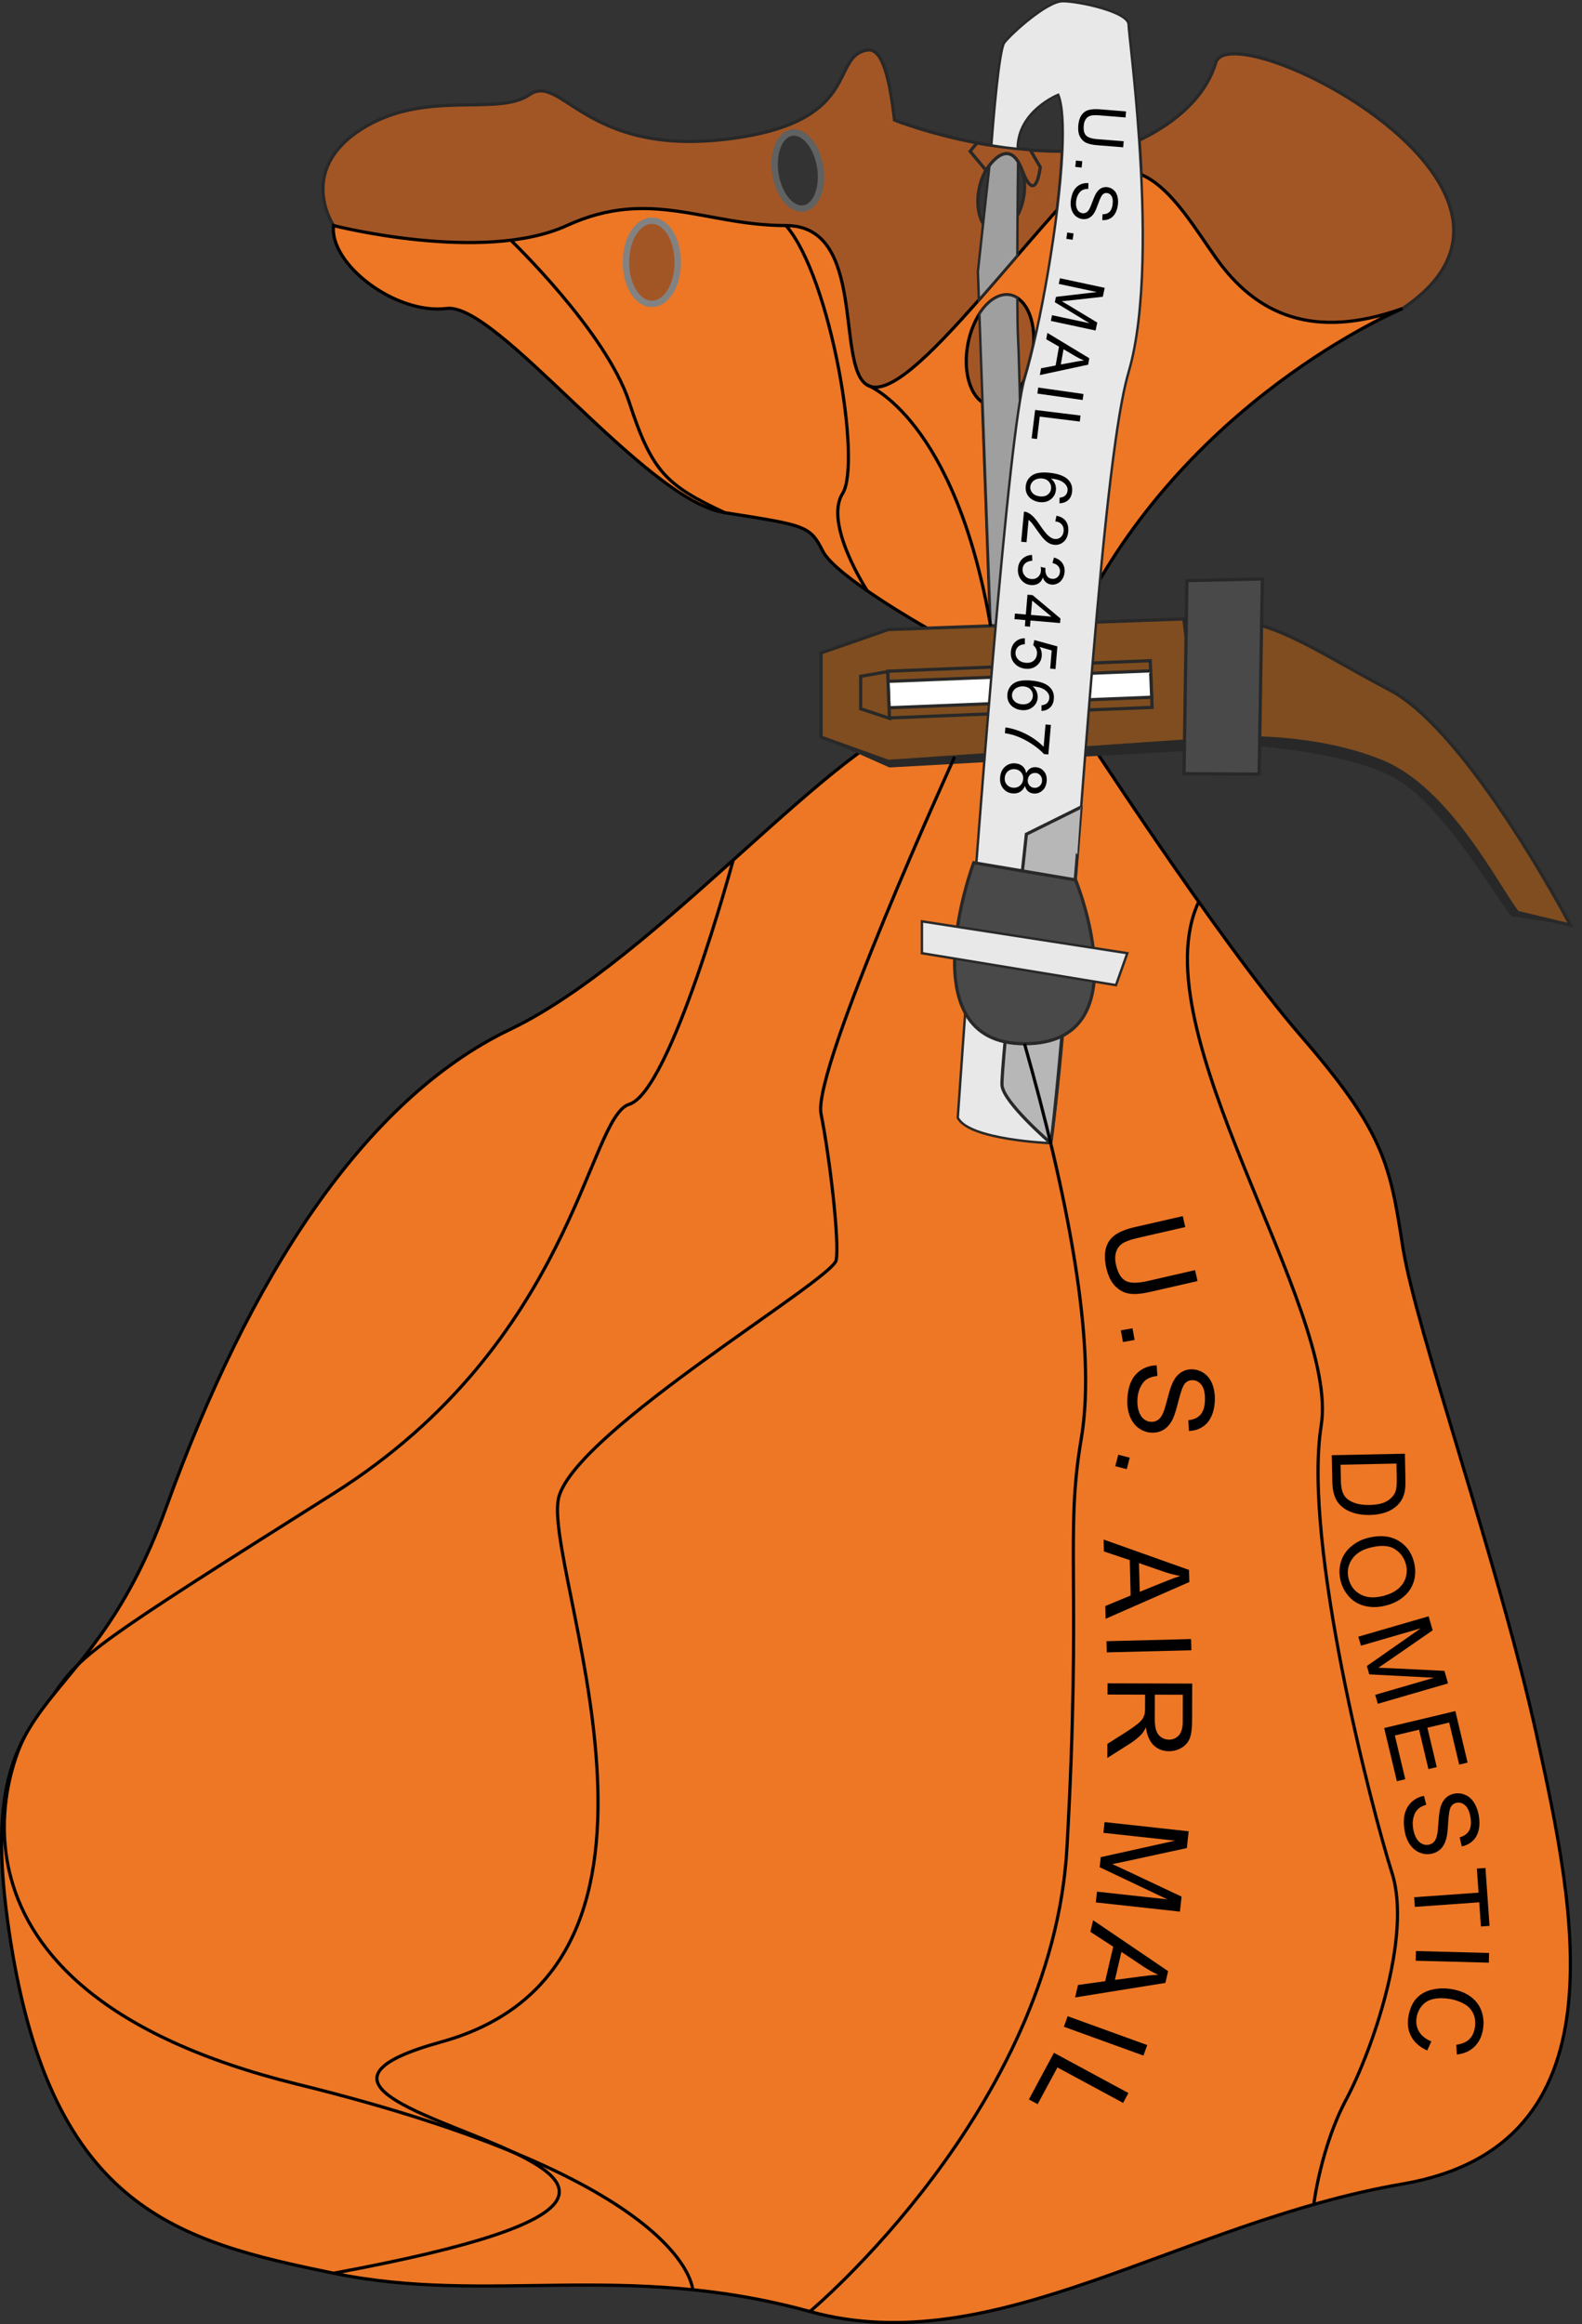 <?xml version="1.0" encoding="utf-8"?>
<!-- Generator: Adobe Illustrator 26.0.0, SVG Export Plug-In . SVG Version: 6.00 Build 0)  -->
<svg version="1.1" id="Layer_1" xmlns="http://www.w3.org/2000/svg" xmlns:xlink="http://www.w3.org/1999/xlink" x="0px" y="0px"
	 viewBox="0 0 495.16 726.94" style="enable-background:new 0 0 495.16 726.94;" xml:space="preserve">
<rect x="0" y="0" width="495.16" height="726.94" fill="#333333" stroke="none"/>
<style type="text/css">
	.st0{fill:#F7F7F7;stroke:#000000;stroke-width:2;stroke-miterlimit:10;}
	.st1{fill:#878787;}
	.st2{fill:none;stroke:#000000;stroke-width:2;stroke-miterlimit:10;}
	.st3{fill:#F7F7F7;}
	.st4{fill:#FFFFFF;stroke:#000000;stroke-width:3;stroke-miterlimit:10;}
	.st5{fill:#F7F7F7;stroke:#000000;stroke-width:3;stroke-miterlimit:10;}
	.st6{fill:#FFFFFF;}
	.st7{fill:none;stroke:#000000;stroke-width:3;stroke-miterlimit:10;}
	.st8{fill:#282828;}
	.st9{fill:none;}
	.st10{fill:#A35625;stroke:#282828;stroke-miterlimit:10;}
	.st11{fill:#515251;}
	.st12{fill:#ED7725;stroke:#000000;stroke-miterlimit:10;}
	.st13{fill:#A09F9F;stroke:#282828;stroke-width:0.75;stroke-miterlimit:10;}
	.st14{fill:#D8D8D8;}
	.st15{fill:#7F4D1F;stroke:#282828;stroke-miterlimit:10;}
	.st16{fill:#4A494A;stroke:#282828;stroke-miterlimit:10;}
	.st17{fill:#FFFFFF;stroke:#282828;stroke-miterlimit:10;}
	.st18{fill:#E8E8E8;stroke:#282828;stroke-width:0.75;stroke-miterlimit:10;}
	.st19{fill:#B7B7B7;stroke:#282828;stroke-miterlimit:10;}
	.st20{fill:none;stroke:#000000;stroke-miterlimit:10;}
	.st21{fill:#A35625;}
	.st22{fill:#828282;}
	.st23{fill:none;stroke:#606161;stroke-width:2;stroke-miterlimit:10;}
</style>
<g>
	<path class="st8" d="M390.43,233.17c0,0,33.92,1.9,48.33,11.53s30.37,37.47,34.36,41.9l18.4,2.75l-24.61-33.12l-73.6-38.86
		L390.43,233.17z"/>
	<path class="st9" d="M331.23,29.64c0,0-12.8,5.09-12.69,16.94c4.48,0.47,9.17,0.74,13.98,0.73
		C332.88,39.28,332.56,32.88,331.23,29.64z"/>
	<path class="st9" d="M311.26,50.04c-2.23,1.81-4.09,5.19-4.84,9.28c-1.22,6.59,0.92,12.51,4.77,13.23s7.96-4.06,9.18-10.65
		c0.8-4.36,0.14-8.41-1.51-10.87C318.93,57.98,313.68,52.81,311.26,50.04z"/>
	<path class="st9" d="M247.82,41.51c-3.88,0.62-6.17,6.42-5.13,12.96c1.04,6.54,5.03,11.35,8.9,10.73s6.17-6.42,5.13-12.96
		C255.68,45.7,251.7,40.89,247.82,41.51z"/>
	<path class="st10" d="M380.5,19.66c-3.08,10.52-12.64,18.86-23.94,24.19c1.62,23.79,2.21,53.83-3.31,72.58
		c-1.39,4.71-2.73,12.01-4.04,21.17l17.66-5.21l72.15-35.91C495.32,58.84,385.18,3.7,380.5,19.66z"/>
	<path class="st10" d="M332.51,47.31c-4.8,0.01-9.49-0.26-13.98-0.73c0.01,0.65,0.04,1.32,0.13,2.02c0.12,0.94,0.17,1.74,0.18,2.43
		c1.65,2.46,2.32,6.51,1.51,10.87c-1.22,6.59-5.33,11.36-9.18,10.65s-5.99-6.63-4.77-13.23c0.75-4.08,2.62-7.46,4.84-9.28
		c-0.73-0.83-1.2-1.44-1.2-1.44s0.08-1.19,0.23-3.12c-17.6-2.83-30.3-7.93-30.3-7.93c-1.48-12.63-3.68-22.69-8.55-21.88
		c-11.98,2-0.98,22.95-44.67,27.93c-43.69,4.99-51.09-20.95-61.06-13.97c-9.98,6.98-32.92-2-52.87,10.97
		c-19.95,12.97-8.41,29.93-8.41,29.93c18.52,17.96,94.21,37.91,94.21,37.91l47.39,34.92l46.38,10.97l24-7.07
		c1.61-14.34,3.09-24.79,4.31-28.84C325.52,102.43,331.52,68.93,332.51,47.31z M251.6,65.2c-3.88,0.62-7.86-4.19-8.9-10.73
		c-1.04-6.54,1.25-12.35,5.13-12.96c3.88-0.62,7.86,4.19,8.9,10.73C257.77,58.78,255.47,64.59,251.6,65.2z"/>
	<path class="st11" d="M311.26,50.04c1.37-1.12,2.87-1.64,4.34-1.37c1.31,0.24,2.41,1.09,3.26,2.35c-0.01-0.69-0.06-1.48-0.18-2.43
		c-0.09-0.7-0.12-1.37-0.13-2.02c-2.85-0.3-5.6-0.67-8.25-1.1c-0.15,1.93-0.23,3.12-0.23,3.12S310.53,49.21,311.26,50.04z"/>
	<path class="st9" d="M204.04,70.05c-3.92,0-7.1,5.37-7.1,12s3.18,12,7.1,12c3.92,0,7.11-5.37,7.11-12S207.97,70.05,204.04,70.05z"
		/>
	<path class="st9" d="M302.93,107.69c-1.5,8.12,0.53,15.51,4.6,18.17l-0.99-27.65C304.9,100.78,303.61,104.04,302.93,107.69z"/>
	<path class="st9" d="M319.15,121.39c1.8-2.65,3.23-6.09,3.95-9.98c1.51-8.17-0.55-15.61-4.68-18.22c0.03,5.86,0.1,10.75,0.25,13.35
		C318.8,108.82,318.96,114.26,319.15,121.39z"/>
	<path class="st12" d="M481.12,543.42c-11.79-53.87-38.08-127.7-42.09-153.64c-4-25.93-5.97-35.91-31.91-65.84
		c-25.94-29.93-69.83-97.77-69.83-97.77v-31.92c33.39-68.74,99.63-96.89,101.69-97.75c-27.91,9.95-45.84,1.97-58.49-15.98
		c-12.66-17.96-25.24-41.9-49.19-15.3c-4.26,4.75-8.6,9.74-12.89,14.71c-4.07,4.72-8.11,9.42-12.03,13.87
		c-15.11,17.16-28.43,30.53-34.95,26.63c-9.99-5.99,0.01-49.88-25.42-49.88c-25.44,0-42.4-11.98-68.6,0c-26.19,11.97-73,0-73,0
		c-1.43,11.97,19.39,27.93,35.35,25.93c15.96-1.99,61.85,59.86,87,63.85c25.15,3.99,26.73,3.99,30.72,11.97
		c3.99,7.98,32.31,23.95,32.31,23.95v27.93c-27.55,5.99-84.19,75.82-130.08,97.77c-45.89,21.94-81.8,77.81-107.74,149.64
		C26.03,543.42-9.89,523.47,3.33,607.27c13.21,83.8,52.63,93.77,101.08,103.75c48.45,9.98,91.22-3.99,149.08,11.97
		c57.86,15.96,115.72-27.93,185.54-39.9C508.85,671.11,492.92,597.29,481.12,543.42z M204.04,94.04c-3.93,0-7.11-5.37-7.11-11.99
		c0-6.63,3.18-12,7.11-12c3.92,0,7.1,5.37,7.1,12C211.14,88.67,207.96,94.04,204.04,94.04z M323.09,111.42
		c-0.72,3.89-2.14,7.33-3.94,9.98c0.67,25.95,1.55,74.36,1.55,74.36h-10.65l-2.51-69.9c-4.08-2.65-6.11-10.05-4.61-18.17
		c0.68-3.65,1.97-6.9,3.61-9.48c2.65-4.15,6.22-6.54,9.66-5.91c0.79,0.15,1.53,0.47,2.21,0.9
		C322.54,95.81,324.6,103.25,323.09,111.42z"/>
	<g>
		<path class="st13" d="M318.67,48.6c-5.65-2.32-8.62,0-8.62,0l-3.98,36.38l0.32,8.81c3.92-4.45,7.96-9.14,12.03-13.86
			C318.47,64.5,318.67,48.6,318.67,48.6z"/>
		<path class="st13" d="M319.15,121.39c-0.18-7.13-0.35-12.58-0.48-14.84c-0.15-2.61-0.22-7.49-0.25-13.35
			c-0.69-0.43-1.42-0.75-2.22-0.9c-3.43-0.63-7.01,1.75-9.66,5.9l0.99,27.65l2.51,69.9h10.65
			C320.71,195.76,319.82,147.35,319.15,121.39z"/>
	</g>
	
		<rect x="278.08" y="211.61" transform="matrix(0.999 -0.04 0.04 0.999 -8.314 12.844)" class="st14" width="82.27" height="8.26"/>
	<path class="st10" d="M305.79,44.73l-2.15,2.59l4.97,5.94c0,0,6.93-11.68,11.29-0.1s5.7-0.89,5.7-0.89l-3.16-5.43
		C315.07,46.21,309.54,45.4,305.79,44.73z"/>
	<path class="st8" d="M375.2,231.49l-1.39,3.24l-95.4,5.32l-21.42-9.49l27.71,2.18C284.68,232.73,359.97,229.81,375.2,231.49z"/>
	<polygon class="st15" points="370.54,193.58 278.05,196.91 256.98,204.22 256.98,230.55 278.05,238.14 375.2,231.49 	"/>
	<path class="st15" d="M386.51,230.83c0,0,24.61-1.33,45.89,7.32c21.28,8.65,36.27,39.24,42.57,47.22l16.56,3.99
		c0,0-31.86-60.52-56.47-73.49s-36.66-22.61-55.2-22.28L386.51,230.83z"/>
	<polygon class="st16" points="371.5,181.61 370.59,241.99 394.1,242.13 395.11,181.09 	"/>
	
		<rect x="278.08" y="208.43" transform="matrix(0.999 -0.04 0.04 0.999 -8.314 12.844)" class="st15" width="82.27" height="14.62"/>
	
		<rect x="278.08" y="211.61" transform="matrix(0.999 -0.04 0.04 0.999 -8.314 12.844)" class="st17" width="82.27" height="8.26"/>
	<polygon class="st15" points="269.39,221.69 278.4,224.67 277.82,210.07 269.39,211.54 	"/>
	<path class="st18" d="M356.56,43.85c-1.31-19.23-3.31-34.37-3.31-36.16c0-3.99-15.63-7.32-20.62-7.32
		c-4.99,0-16.29,10.31-18.29,12.97c-1.62,2.15-3.43,23.93-4.06,32.14c2.65,0.43,5.41,0.8,8.25,1.1
		c-0.1-11.85,12.69-16.94,12.69-16.94c1.33,3.24,1.65,9.64,1.28,17.68c-0.99,21.62-6.99,55.11-11.81,71.11
		c-1.22,4.06-2.7,14.51-4.31,28.84c-7.09,63.27-16.6,202.31-16.6,202.31c3.4,6.98,29.1,7.98,29.1,7.98
		c5.64-34.36,12.23-163.18,20.32-219.96c1.31-9.16,2.65-16.46,4.04-21.17C358.77,97.68,358.18,67.64,356.56,43.85z"/>
	<path class="st19" d="M328.89,357.56c0,0-14.93-12.84-15.27-18.16c-0.34-5.32,7.63-78.48,7.63-78.48l17.15-8.5
		C338.41,252.42,331.2,343.13,328.89,357.56z"/>
	<path class="st16" d="M304.77,269.84l31.88,5.38c0,0,21.01,51.24-15.98,51.24S304.77,269.84,304.77,269.84z"/>
	<polygon class="st18" points="288.56,288.18 352.85,298.14 349.3,308.13 288.56,298.14 	"/>
	<g>
		<path d="M351.71,44.18l-0.15,1.89l-8.24-0.66c-1.43-0.12-2.56-0.37-3.38-0.76c-0.82-0.39-1.46-1.03-1.92-1.92
			c-0.46-0.89-0.64-2.02-0.53-3.4c0.11-1.34,0.42-2.41,0.95-3.22s1.24-1.37,2.15-1.66c0.9-0.29,2.11-0.38,3.62-0.26l8.24,0.66
			l-0.15,1.89l-8.24-0.66c-1.24-0.1-2.16-0.06-2.77,0.13c-0.61,0.18-1.09,0.54-1.45,1.08c-0.36,0.54-0.58,1.21-0.64,2.02
			c-0.11,1.39,0.12,2.4,0.71,3.04c0.58,0.64,1.77,1.03,3.56,1.18L351.71,44.18z"/>
		<path d="M336.76,50.22l1.99,0.2l-0.2,1.99l-1.99-0.2L336.76,50.22z"/>
		<path d="M340.68,57.29l-0.06,1.79c-0.72,0-1.33,0.12-1.82,0.37c-0.49,0.25-0.92,0.68-1.28,1.29c-0.36,0.61-0.59,1.32-0.69,2.13
			c-0.09,0.72-0.06,1.36,0.09,1.94s0.39,1.02,0.73,1.33c0.34,0.31,0.73,0.5,1.17,0.55c0.45,0.05,0.85-0.03,1.21-0.25
			s0.7-0.61,1-1.18c0.19-0.36,0.53-1.18,1-2.45s0.88-2.15,1.22-2.63c0.44-0.63,0.94-1.09,1.51-1.36c0.57-0.27,1.18-0.36,1.83-0.28
			c0.72,0.09,1.36,0.37,1.94,0.86s0.97,1.14,1.2,1.96c0.23,0.82,0.28,1.71,0.17,2.67c-0.13,1.05-0.41,1.96-0.85,2.72
			s-1.01,1.32-1.72,1.67c-0.71,0.35-1.49,0.49-2.32,0.42l0.08-1.82c0.91,0.01,1.63-0.23,2.16-0.73s0.86-1.3,0.99-2.39
			c0.14-1.14,0.03-1.99-0.32-2.56c-0.35-0.57-0.82-0.89-1.41-0.96c-0.51-0.06-0.95,0.07-1.33,0.4c-0.37,0.32-0.83,1.22-1.36,2.71
			s-0.96,2.5-1.29,3.04c-0.48,0.78-1.04,1.33-1.67,1.65c-0.63,0.32-1.33,0.44-2.09,0.34c-0.76-0.09-1.44-0.4-2.06-0.91
			s-1.06-1.2-1.33-2.06c-0.27-0.86-0.35-1.79-0.22-2.81c0.16-1.29,0.48-2.34,0.96-3.16c0.48-0.82,1.13-1.44,1.94-1.84
			C338.84,57.36,339.72,57.2,340.68,57.29z"/>
		<path d="M334.04,72.72l1.98,0.29l-0.29,1.98l-1.98-0.29L334.04,72.72z"/>
		<path d="M331.77,87.03l14,3l-0.6,2.79L334.55,94c-0.99,0.11-1.73,0.18-2.21,0.23c0.47,0.27,1.17,0.68,2.08,1.22l9.02,5.44
			l-0.53,2.49l-14-3l0.38-1.79l11.72,2.51l-10.85-6.58l0.36-1.67l12.78-1.5l-11.92-2.55L331.77,87.03z"/>
		<path d="M327.82,104.12l13.13,7.93l-0.36,2.01l-15.12,3.25l0.38-2.12l4.56-0.88l1.05-5.89l-3.99-2.31L327.82,104.12z
			 M332.88,109.22l-0.85,4.78l4.17-0.77c1.27-0.24,2.3-0.4,3.1-0.48c-0.87-0.34-1.72-0.75-2.56-1.24L332.88,109.22z"/>
		<path d="M324.96,121.22l14.17,2.01l-0.27,1.88l-14.17-2.01L324.96,121.22z"/>
		<path d="M323.99,128.22l14.21,1.75l-0.23,1.88l-12.53-1.54l-0.86,7l-1.68-0.21L323.99,128.22z"/>
		<path d="M331.61,157.42l0.04-1.75c0.7-0.09,1.22-0.26,1.56-0.51c0.55-0.42,0.86-0.98,0.93-1.67c0.06-0.56-0.05-1.06-0.32-1.51
			c-0.35-0.59-0.89-1.08-1.63-1.48s-1.82-0.67-3.24-0.83c0.6,0.49,1.02,1.05,1.27,1.69c0.25,0.64,0.34,1.29,0.27,1.96
			c-0.12,1.17-0.65,2.11-1.59,2.85c-0.94,0.73-2.09,1.03-3.45,0.89c-0.89-0.09-1.7-0.37-2.43-0.83c-0.73-0.46-1.26-1.05-1.6-1.77
			c-0.34-0.71-0.47-1.5-0.38-2.35c0.15-1.46,0.8-2.59,1.97-3.4c1.16-0.81,2.98-1.09,5.44-0.84c2.75,0.28,4.7,0.99,5.85,2.14
			c1,1,1.42,2.25,1.27,3.75c-0.12,1.12-0.52,2.01-1.22,2.66C333.65,157.05,332.73,157.39,331.61,157.42z M326.2,149.66
			c-0.6-0.06-1.19,0.01-1.77,0.21s-1.03,0.51-1.37,0.95c-0.33,0.43-0.53,0.9-0.58,1.4c-0.07,0.74,0.16,1.4,0.7,2
			c0.54,0.59,1.32,0.94,2.35,1.04c0.98,0.1,1.79-0.08,2.41-0.55c0.62-0.47,0.97-1.1,1.05-1.9c0.08-0.79-0.13-1.49-0.65-2.1
			C327.83,150.1,327.12,149.75,326.2,149.66z"/>
		<path d="M321.3,169.6l-1.68-0.16l0.88-9.42c0.42,0.03,0.82,0.13,1.2,0.32c0.62,0.3,1.21,0.74,1.79,1.33
			c0.57,0.59,1.22,1.42,1.94,2.49c1.12,1.67,2.04,2.81,2.73,3.42c0.69,0.61,1.37,0.95,2.03,1.01c0.69,0.06,1.3-0.13,1.83-0.58
			c0.52-0.45,0.82-1.08,0.89-1.87c0.08-0.84-0.11-1.54-0.57-2.09c-0.46-0.55-1.13-0.88-2.03-0.96l0.35-1.78
			c1.33,0.25,2.31,0.81,2.94,1.68c0.63,0.87,0.88,1.98,0.75,3.34c-0.13,1.37-0.61,2.42-1.44,3.14c-0.83,0.73-1.81,1.04-2.93,0.93
			c-0.57-0.05-1.12-0.22-1.65-0.51s-1.07-0.73-1.63-1.32c-0.56-0.6-1.31-1.58-2.26-2.93c-0.78-1.13-1.32-1.86-1.61-2.19
			c-0.29-0.33-0.58-0.6-0.88-0.83L321.3,169.6z"/>
		<path d="M323.04,173.59l0.08,1.77c-1.01,0.11-1.76,0.39-2.24,0.84c-0.48,0.44-0.75,1.01-0.81,1.71c-0.07,0.82,0.15,1.54,0.67,2.16
			c0.52,0.62,1.2,0.96,2.05,1.04c0.8,0.07,1.49-0.13,2.06-0.61s0.89-1.12,0.96-1.93c0.03-0.33,0-0.75-0.09-1.25l1.52,0.33
			c-0.02,0.12-0.04,0.21-0.04,0.28c-0.06,0.75,0.07,1.43,0.41,2.06c0.34,0.63,0.91,0.98,1.72,1.05c0.64,0.06,1.19-0.11,1.65-0.51
			c0.46-0.4,0.72-0.94,0.78-1.63c0.06-0.68-0.1-1.27-0.49-1.76c-0.39-0.49-1-0.84-1.85-1.04l0.46-1.72c1.15,0.32,2.02,0.88,2.6,1.7
			s0.82,1.79,0.72,2.92c-0.07,0.78-0.3,1.48-0.69,2.11c-0.39,0.62-0.89,1.09-1.5,1.38c-0.61,0.3-1.24,0.42-1.88,0.36
			c-0.62-0.05-1.16-0.27-1.64-0.64c-0.48-0.38-0.84-0.9-1.08-1.58c-0.27,0.83-0.73,1.45-1.38,1.86c-0.65,0.41-1.44,0.58-2.36,0.5
			c-1.25-0.11-2.26-0.66-3.05-1.64c-0.79-0.98-1.12-2.17-1-3.56c0.11-1.25,0.57-2.26,1.39-3.02S321.84,173.6,323.04,173.59z"/>
		<path d="M317.66,191.91l3.42,0.29l0.52-6.19l1.61,0.14l8.7,7.29l-0.12,1.43l-9.24-0.78l-0.16,1.93l-1.61-0.14l0.16-1.93
			l-3.41-0.29L317.66,191.91z M322.68,192.33l6.43,0.54l-6.05-5.01L322.68,192.33z"/>
		<path d="M320.78,199.63l0,1.85c-0.91,0.06-1.61,0.32-2.1,0.78c-0.49,0.46-0.77,1.04-0.83,1.74c-0.07,0.84,0.19,1.58,0.78,2.22
			c0.59,0.64,1.41,1,2.46,1.09c1,0.08,1.81-0.13,2.43-0.65c0.62-0.51,0.97-1.22,1.05-2.13c0.05-0.56-0.04-1.08-0.26-1.56
			c-0.22-0.48-0.52-0.86-0.91-1.15l0.35-1.63l7.21,1.99l-0.59,7.09l-1.67-0.14l0.47-5.69l-3.77-1.09c0.53,0.91,0.75,1.83,0.67,2.77
			c-0.1,1.25-0.62,2.26-1.56,3.05c-0.93,0.78-2.08,1.12-3.44,1.01c-1.29-0.11-2.38-0.58-3.25-1.41c-1.08-1.01-1.55-2.31-1.42-3.89
			c0.11-1.3,0.56-2.33,1.35-3.09S319.57,199.64,320.78,199.63z"/>
		<path d="M325.97,222.36l0.01-1.75c0.7-0.1,1.22-0.28,1.55-0.54c0.54-0.43,0.84-1,0.9-1.69c0.04-0.56-0.07-1.06-0.35-1.51
			c-0.36-0.58-0.91-1.07-1.65-1.45c-0.74-0.38-1.83-0.64-3.26-0.77c0.61,0.48,1.04,1.03,1.3,1.67c0.26,0.64,0.36,1.29,0.31,1.96
			c-0.1,1.17-0.61,2.13-1.54,2.88s-2.07,1.07-3.44,0.95c-0.9-0.07-1.71-0.34-2.45-0.79c-0.74-0.45-1.28-1.03-1.63-1.74
			s-0.49-1.49-0.42-2.35c0.12-1.46,0.76-2.61,1.91-3.44c1.15-0.83,2.96-1.14,5.42-0.94c2.76,0.23,4.72,0.91,5.89,2.03
			c1.02,0.98,1.46,2.22,1.33,3.73c-0.09,1.12-0.48,2.02-1.17,2.68S327.09,222.31,325.97,222.36z M320.42,214.69
			c-0.6-0.05-1.19,0.03-1.77,0.24c-0.57,0.21-1.02,0.53-1.35,0.97s-0.51,0.91-0.55,1.41c-0.06,0.74,0.18,1.4,0.74,1.98
			s1.34,0.92,2.37,1c0.99,0.08,1.79-0.12,2.4-0.59c0.61-0.48,0.95-1.12,1.02-1.91c0.07-0.79-0.16-1.49-0.68-2.09
			S321.34,214.77,320.42,214.69z"/>
		<path d="M327.25,226.6l1.68,0.15l-0.8,9.23l-1.36-0.12c-0.89-0.99-2.09-2-3.62-3.03c-1.53-1.03-3.11-1.86-4.76-2.5
			c-1.16-0.45-2.45-0.79-3.86-1.01l0.16-1.8c1.12,0.12,2.46,0.46,4.01,1.01c1.55,0.56,3.03,1.3,4.44,2.21
			c1.41,0.92,2.58,1.86,3.51,2.84L327.25,226.6z"/>
		<path d="M321.2,241.84c0.33-0.7,0.76-1.2,1.29-1.51s1.13-0.42,1.82-0.36c1.04,0.1,1.87,0.55,2.51,1.36
			c0.64,0.81,0.9,1.84,0.78,3.07c-0.12,1.25-0.57,2.21-1.37,2.9c-0.79,0.69-1.71,0.99-2.75,0.89c-0.66-0.06-1.22-0.29-1.68-0.68
			s-0.79-0.96-0.98-1.69c-0.37,0.85-0.89,1.47-1.57,1.87c-0.68,0.4-1.46,0.55-2.34,0.47c-1.22-0.11-2.2-0.64-2.95-1.58
			s-1.06-2.11-0.92-3.52c0.13-1.41,0.65-2.5,1.57-3.29c0.91-0.78,1.99-1.12,3.24-1c0.93,0.09,1.68,0.4,2.26,0.92
			C320.7,240.24,321.06,240.95,321.2,241.84z M317.67,240.58c-0.5-0.05-0.99,0.03-1.48,0.22c-0.49,0.19-0.88,0.51-1.18,0.95
			c-0.3,0.44-0.47,0.93-0.53,1.47c-0.08,0.84,0.12,1.55,0.61,2.15c0.49,0.59,1.14,0.93,1.97,1.01c0.84,0.08,1.57-0.13,2.17-0.64
			c0.6-0.51,0.95-1.19,1.02-2.03c0.08-0.82-0.13-1.53-0.62-2.12C319.14,241,318.49,240.66,317.67,240.58z M324.2,241.77
			c-0.67-0.06-1.24,0.1-1.71,0.5c-0.47,0.39-0.74,0.94-0.8,1.63c-0.06,0.67,0.1,1.25,0.48,1.72s0.88,0.74,1.5,0.79
			c0.64,0.06,1.2-0.11,1.68-0.51c0.48-0.4,0.75-0.93,0.81-1.6c0.06-0.67-0.1-1.24-0.49-1.72
			C325.29,242.09,324.8,241.82,324.2,241.77z"/>
	</g>
	<g>
		<path d="M374.05,397.27l0.78,3.42l-14.92,3.41c-2.6,0.59-4.72,0.77-6.38,0.53c-1.66-0.24-3.14-1.01-4.45-2.33
			c-1.31-1.31-2.24-3.21-2.81-5.7c-0.55-2.42-0.59-4.49-0.11-6.22c0.48-1.73,1.44-3.1,2.87-4.12c1.43-1.02,3.51-1.84,6.25-2.47
			l14.92-3.41l0.78,3.42l-14.9,3.41c-2.24,0.51-3.85,1.1-4.81,1.76c-0.97,0.66-1.62,1.56-1.96,2.71c-0.34,1.15-0.35,2.45-0.01,3.92
			c0.57,2.51,1.55,4.17,2.94,4.98c1.38,0.81,3.7,0.84,6.94,0.1L374.05,397.27z"/>
		<path d="M350.82,416.11l3.65-0.65l0.65,3.65l-3.65,0.65L350.82,416.11z"/>
		<path d="M362.04,427.06l0.22,3.31c-1.33,0.13-2.42,0.47-3.28,1.02c-0.86,0.55-1.57,1.43-2.12,2.62c-0.55,1.19-0.84,2.54-0.87,4.05
			c-0.03,1.34,0.15,2.52,0.52,3.55c0.38,1.03,0.9,1.81,1.59,2.32c0.68,0.51,1.43,0.78,2.25,0.8c0.83,0.02,1.56-0.21,2.19-0.68
			c0.63-0.47,1.17-1.25,1.61-2.35c0.29-0.71,0.76-2.27,1.39-4.69s1.22-4.11,1.76-5.08c0.69-1.25,1.53-2.18,2.52-2.77
			c1-0.6,2.1-0.89,3.32-0.86c1.34,0.03,2.58,0.43,3.72,1.22s2,1.91,2.58,3.38c0.57,1.47,0.84,3.09,0.8,4.88
			c-0.04,1.96-0.39,3.69-1.06,5.17c-0.66,1.49-1.62,2.62-2.86,3.4c-1.25,0.78-2.65,1.18-4.2,1.21l-0.18-3.36
			c1.68-0.15,2.96-0.73,3.83-1.75s1.34-2.55,1.38-4.59c0.04-2.12-0.31-3.67-1.07-4.66s-1.68-1.49-2.78-1.51
			c-0.95-0.02-1.74,0.31-2.37,0.98c-0.63,0.66-1.29,2.41-2,5.24s-1.31,4.78-1.81,5.83c-0.74,1.53-1.67,2.65-2.77,3.36
			c-1.11,0.71-2.37,1.05-3.79,1.02c-1.41-0.03-2.73-0.46-3.96-1.29s-2.17-2.01-2.83-3.54c-0.66-1.53-0.97-3.23-0.93-5.12
			c0.05-2.4,0.44-4.4,1.18-6s1.81-2.85,3.23-3.74S360.27,427.07,362.04,427.06z"/>
		<path d="M350.02,455l3.58,0.94l-0.94,3.58l-3.58-0.94L350.02,455z"/>
		<path d="M345.43,481.54l26.73,9.5l0.1,3.78l-26.21,11.5l-0.1-3.99l7.94-3.29l-0.28-11.07l-8.09-2.71L345.43,481.54z M356.5,488.91
			l0.23,8.98l7.26-2.95c2.21-0.9,4.02-1.57,5.44-2.02c-1.71-0.29-3.4-0.73-5.09-1.3L356.5,488.91z"/>
		<path d="M346.32,513.33l26.48-0.67l0.09,3.5l-26.48,0.67L346.32,513.33z"/>
		<path d="M346.67,526.51l26.49,0.08l-0.04,11.74c-0.01,2.36-0.25,4.15-0.73,5.38s-1.32,2.21-2.53,2.94c-1.21,0.73-2.54,1.09-4,1.09
			c-1.88-0.01-3.46-0.62-4.75-1.84c-1.29-1.22-2.1-3.1-2.44-5.64c-0.45,0.93-0.89,1.63-1.33,2.11c-0.94,1.02-2.12,1.99-3.53,2.9
			l-7.22,4.59l0.01-4.41l5.52-3.49c1.59-1.02,2.81-1.86,3.66-2.52c0.85-0.66,1.44-1.25,1.78-1.77c0.34-0.52,0.58-1.06,0.71-1.6
			c0.09-0.4,0.13-1.05,0.13-1.95l0.01-4.07l-11.76-0.03L346.67,526.51z M361.46,530.06l-0.02,7.53c-0.01,1.6,0.16,2.85,0.49,3.76
			c0.33,0.9,0.86,1.59,1.58,2.06c0.73,0.47,1.52,0.71,2.38,0.71c1.25,0,2.28-0.45,3.09-1.36c0.81-0.91,1.22-2.34,1.22-4.31
			l0.02-8.38L361.46,530.06z"/>
		<path d="M345.72,569.91l26.33,2.88l-0.57,5.24l-19.32,4.19c-1.8,0.38-3.14,0.66-4.04,0.83c0.93,0.4,2.28,1.02,4.07,1.86
			l17.63,8.31l-0.51,4.69l-26.33-2.88l0.37-3.36l22.04,2.41l-21.2-10.06l0.34-3.14l23.25-5.16l-22.41-2.45L345.72,569.91z"/>
		<path d="M342.14,600.61l23.48,15.92l-0.86,3.68l-28.26,4.54l0.91-3.89l8.51-1.19l2.51-10.79l-7.15-4.65L342.14,600.61z
			 M351,610.52l-2.04,8.75l7.77-1.03c2.36-0.32,4.29-0.51,5.78-0.58c-1.58-0.71-3.11-1.56-4.6-2.54L351,610.52z"/>
		<path d="M334.18,630.63l24.9,9.02l-1.19,3.29l-24.9-9.02L334.18,630.63z"/>
		<path d="M329.88,642.08l23.31,12.57l-1.66,3.09l-20.56-11.09l-6.19,11.48l-2.75-1.48L329.88,642.08z"/>
	</g>
	<g>
		<path d="M416.83,455.15l22.9-0.46l0.16,7.89c0.04,1.78-0.04,3.14-0.25,4.08c-0.28,1.32-0.8,2.45-1.57,3.39
			c-1,1.23-2.28,2.16-3.86,2.79c-1.57,0.63-3.38,0.97-5.42,1.01c-1.74,0.04-3.28-0.14-4.63-0.51c-1.35-0.38-2.47-0.88-3.37-1.49
			c-0.89-0.62-1.6-1.3-2.12-2.04c-0.52-0.75-0.92-1.65-1.2-2.71c-0.28-1.06-0.44-2.29-0.46-3.67L416.83,455.15z M419.59,458.13
			l0.1,4.89c0.03,1.51,0.19,2.69,0.49,3.54c0.3,0.85,0.71,1.53,1.23,2.03c0.73,0.7,1.71,1.24,2.93,1.62
			c1.22,0.38,2.7,0.55,4.42,0.51c2.39-0.05,4.23-0.48,5.5-1.29c1.27-0.81,2.11-1.79,2.53-2.92c0.29-0.82,0.42-2.13,0.39-3.93
			l-0.1-4.81L419.59,458.13z"/>
		<path d="M428.08,481.04c3.68-0.95,6.82-0.7,9.41,0.74c2.59,1.44,4.29,3.73,5.09,6.85c0.53,2.05,0.51,4.02-0.04,5.91
			c-0.56,1.9-1.6,3.5-3.13,4.81c-1.53,1.31-3.4,2.25-5.62,2.82c-2.25,0.58-4.38,0.64-6.39,0.19c-2.01-0.45-3.68-1.39-5.02-2.82
			c-1.34-1.43-2.26-3.11-2.75-5.03c-0.54-2.09-0.51-4.08,0.07-5.99s1.64-3.5,3.17-4.8C424.39,482.44,426.13,481.54,428.08,481.04z
			 M428.81,484.08c-2.67,0.69-4.59,1.95-5.76,3.78s-1.47,3.83-0.92,6c0.57,2.21,1.81,3.83,3.73,4.86c1.92,1.03,4.31,1.17,7.16,0.44
			c1.8-0.46,3.3-1.17,4.49-2.13c1.19-0.96,2-2.12,2.44-3.48s0.47-2.78,0.1-4.24c-0.54-2.08-1.71-3.68-3.52-4.81
			C434.72,483.36,432.15,483.22,428.81,484.08z"/>
		<path d="M425.15,511.92l22-6.38l1.27,4.38l-14.06,9.72c-1.31,0.9-2.29,1.57-2.95,1.99c0.87,0.02,2.16,0.07,3.86,0.15l16.83,0.83
			l1.13,3.92l-21.99,6.38l-0.81-2.81l18.41-5.34l-20.26-1.05l-0.76-2.62l16.88-11.79l-18.72,5.43L425.15,511.92z"/>
		<path d="M433.24,540.49l22.28-5.3l3.83,16.11l-2.63,0.63l-3.13-13.16l-6.82,1.62l2.93,12.32l-2.61,0.62l-2.93-12.32l-7.58,1.81
			l3.26,13.68l-2.63,0.62L433.24,540.49z"/>
		<path d="M445.69,561.7l0.72,2.78c-1.11,0.32-1.98,0.79-2.62,1.4c-0.64,0.61-1.1,1.46-1.38,2.57c-0.28,1.1-0.31,2.29-0.09,3.58
			c0.19,1.14,0.53,2.12,1.01,2.94c0.48,0.82,1.06,1.39,1.72,1.72c0.66,0.33,1.34,0.43,2.04,0.32c0.71-0.12,1.29-0.43,1.75-0.93
			c0.46-0.5,0.79-1.25,0.99-2.26c0.14-0.65,0.28-2.05,0.43-4.21c0.15-2.16,0.38-3.69,0.68-4.6c0.38-1.17,0.95-2.09,1.7-2.76
			c0.75-0.67,1.64-1.09,2.68-1.26c1.14-0.19,2.26-0.04,3.36,0.44c1.1,0.48,2.01,1.3,2.73,2.46c0.72,1.16,1.21,2.5,1.46,4.02
			c0.28,1.67,0.26,3.2-0.07,4.56c-0.33,1.37-0.96,2.49-1.89,3.35c-0.93,0.86-2.06,1.43-3.37,1.7l-0.69-2.83
			c1.4-0.39,2.39-1.09,2.97-2.1c0.58-1.01,0.73-2.38,0.44-4.12c-0.3-1.81-0.85-3.07-1.65-3.78c-0.8-0.72-1.67-1-2.6-0.84
			c-0.81,0.14-1.43,0.54-1.86,1.21c-0.43,0.66-0.71,2.25-0.86,4.78c-0.14,2.52-0.35,4.27-0.61,5.24c-0.39,1.42-0.99,2.51-1.82,3.3
			c-0.83,0.78-1.84,1.27-3.06,1.48c-1.2,0.2-2.39,0.05-3.57-0.46s-2.17-1.36-2.98-2.55c-0.81-1.19-1.34-2.59-1.61-4.21
			c-0.34-2.04-0.33-3.81,0.04-5.29c0.36-1.48,1.08-2.71,2.14-3.7C442.9,562.63,444.19,561.99,445.69,561.7z"/>
		<path d="M442.63,593.41l20.15-1.43l-0.53-7.53l2.69-0.19l1.28,18.11l-2.7,0.19L463,595l-20.15,1.43L442.63,593.41z"/>
		<path d="M443.19,610.24l22.89,0.61l-0.08,3.03l-22.89-0.61L443.19,610.24z"/>
		<path d="M448,638.5l-1.29,2.85c-2.34-1.06-4.01-2.52-5-4.38c-1-1.86-1.29-3.96-0.87-6.3c0.43-2.43,1.28-4.32,2.54-5.66
			c1.26-1.35,2.9-2.25,4.92-2.71c2.02-0.46,4.1-0.5,6.26-0.11c2.35,0.42,4.32,1.23,5.9,2.44c1.59,1.21,2.69,2.72,3.3,4.54
			s0.74,3.72,0.38,5.71c-0.4,2.26-1.32,4.05-2.74,5.38c-1.42,1.33-3.23,2.11-5.42,2.35l-0.17-3.06c1.73-0.23,3.06-0.78,3.99-1.64
			c0.92-0.86,1.52-2.04,1.79-3.55c0.31-1.73,0.15-3.25-0.47-4.57c-0.62-1.31-1.59-2.33-2.91-3.05c-1.31-0.72-2.72-1.21-4.2-1.48
			c-1.92-0.34-3.64-0.36-5.17-0.06c-1.53,0.3-2.75,0.98-3.67,2.03s-1.5,2.27-1.75,3.64c-0.3,1.67-0.07,3.17,0.69,4.5
			C444.89,636.71,446.18,637.75,448,638.5z"/>
	</g>
	<path class="st20" d="M253.49,722.99c0,0,75.88-63.34,80.47-145.15c4.59-81.81-0.68-97.77,4.45-127.7
		c5.13-29.93-4.7-77.76-17.74-123.68"/>
	<path class="st20" d="M411.21,689.5c0,0,2.17-17.89,10.15-32.85c7.98-14.96,20.68-50.88,14.33-70.83
		c-6.35-19.95-28-103.35-22.16-139.97c5.84-36.61-57.23-123.85-38.33-163.79"/>
	<path class="st20" d="M298.79,236.72c0,0-44.58,97.7-41.81,111.66c2.77,13.97,5.76,39.57,4.76,45.73s-80.81,53.04-86.79,73.99
		c-5.99,20.95,49.88,146.65-36.91,170.59c-86.79,23.94,147.24,38.9-33.62,72.32"/>
	<path class="st20" d="M216.8,716.18c0,0-0.95-34.1-123.66-64.27C-29.57,621.73,5.33,547.2,7.73,543.13"/>
	<path class="st20" d="M229.48,269.01c0,0-19.53,72.4-32.54,76.39c-13.01,3.99-17.38,74.36-92.53,121.71s-78.9,50.14-87.79,63.09"/>
	<path class="st20" d="M271.43,184.77c0,0-13.69-20.95-7.7-30.42s-3.52-67.35-17.72-83.8"/>
	<path class="st20" d="M271.43,120.42c0,0,27.41,10.16,38.62,75.33"/>
	<path class="st20" d="M159.87,75.12c0,0,29.9,28.67,37.07,50.69s11.81,26.03,29.82,34.51"/>
	<g>
		<path class="st21" d="M204.04,95.04c-4.55,0-8.11-5.71-8.11-12.99c0-7.29,3.56-13,8.11-13c4.54,0,8.1,5.71,8.1,13
			C212.14,89.33,208.58,95.04,204.04,95.04z"/>
		<path class="st22" d="M204.04,70.05c3.92,0,7.1,5.37,7.1,12c0,6.62-3.18,11.99-7.1,11.99c-3.93,0-7.11-5.37-7.11-11.99
			C196.93,75.42,200.11,70.05,204.04,70.05 M204.04,68.05c-5.11,0-9.11,6.15-9.11,14c0,7.84,4,13.99,9.11,13.99
			c5.1,0,9.1-6.15,9.1-13.99C213.14,74.2,209.15,68.05,204.04,68.05L204.04,68.05z"/>
	</g>
	<path class="st23" d="M251.6,65.2c-3.88,0.62-7.86-4.19-8.9-10.73c-1.04-6.54,1.25-12.35,5.13-12.96c3.88-0.62,7.86,4.19,8.9,10.73
		C257.77,58.78,255.47,64.59,251.6,65.2z"/>
</g>
</svg>
